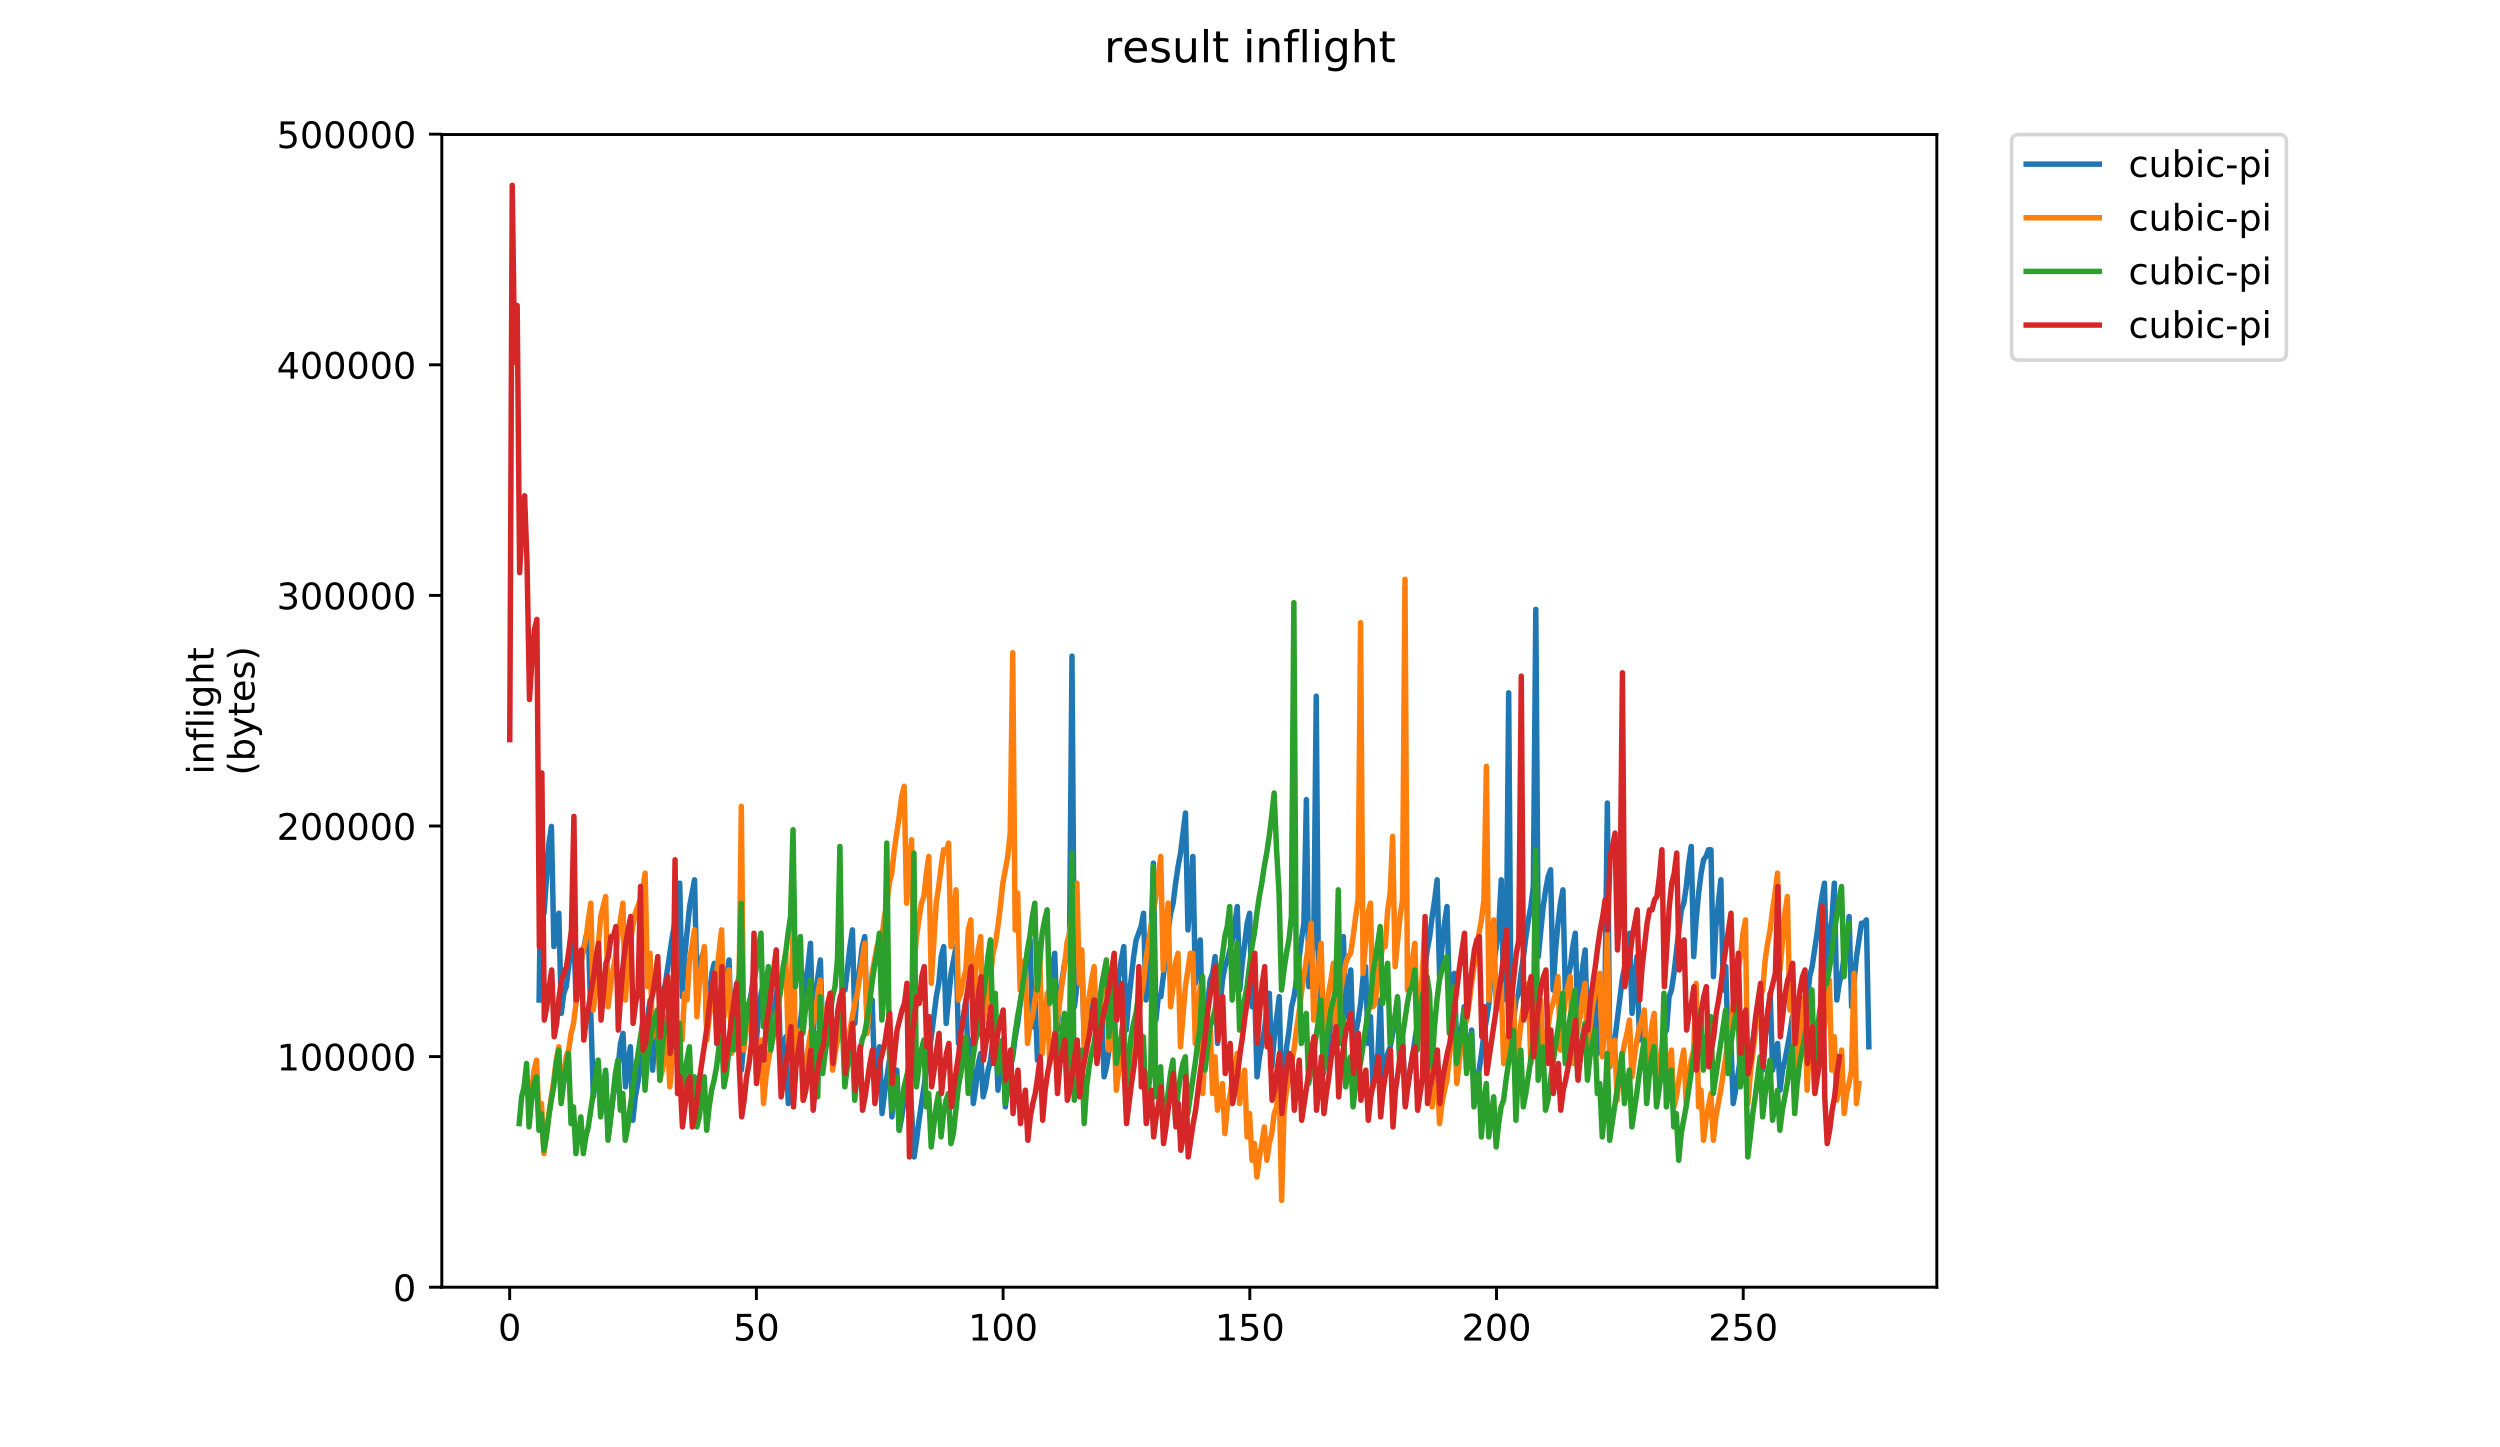 <?xml version="1.0" encoding="utf-8" standalone="no"?>
<!DOCTYPE svg PUBLIC "-//W3C//DTD SVG 1.1//EN"
  "http://www.w3.org/Graphics/SVG/1.1/DTD/svg11.dtd">
<!-- Created with matplotlib (https://matplotlib.org/) -->
<svg height="396pt" version="1.1" viewBox="0 0 684 396" width="684pt" xmlns="http://www.w3.org/2000/svg" xmlns:xlink="http://www.w3.org/1999/xlink">
 <defs>
  <style type="text/css">
*{stroke-linecap:butt;stroke-linejoin:round;}
  </style>
 </defs>
 <g id="figure_1">
  <g id="patch_1">
   <path d="M 0 396 
L 684 396 
L 684 0 
L 0 0 
z
" style="fill:#ffffff;"/>
  </g>
  <g id="axes_1">
   <g id="patch_2">
    <path d="M 120.879 352.174 
L 529.913 352.174 
L 529.913 36.804 
L 120.879 36.804 
z
" style="fill:#ffffff;"/>
   </g>
   <g id="matplotlib.axis_1">
    <g id="xtick_1">
     <g id="line2d_1">
      <defs>
       <path d="M 0 0 
L 0 3.5 
" id="m7107316139" style="stroke:#000000;stroke-width:0.8;"/>
      </defs>
      <g>
       <use style="stroke:#000000;stroke-width:0.8;" x="139.447" xlink:href="#m7107316139" y="352.174"/>
      </g>
     </g>
     <g id="text_1">
      <!-- 0 -->
      <defs>
       <path d="M 31.781 66.406 
Q 24.172 66.406 20.328 58.906 
Q 16.5 51.422 16.5 36.375 
Q 16.5 21.391 20.328 13.891 
Q 24.172 6.391 31.781 6.391 
Q 39.453 6.391 43.281 13.891 
Q 47.125 21.391 47.125 36.375 
Q 47.125 51.422 43.281 58.906 
Q 39.453 66.406 31.781 66.406 
z
M 31.781 74.219 
Q 44.047 74.219 50.516 64.516 
Q 56.984 54.828 56.984 36.375 
Q 56.984 17.969 50.516 8.266 
Q 44.047 -1.422 31.781 -1.422 
Q 19.531 -1.422 13.062 8.266 
Q 6.594 17.969 6.594 36.375 
Q 6.594 54.828 13.062 64.516 
Q 19.531 74.219 31.781 74.219 
z
" id="DejaVuSans-48"/>
      </defs>
      <g transform="translate(136.266 366.773)scale(0.1 -0.1)">
       <use xlink:href="#DejaVuSans-48"/>
      </g>
     </g>
    </g>
    <g id="xtick_2">
     <g id="line2d_2">
      <g>
       <use style="stroke:#000000;stroke-width:0.8;" x="206.947" xlink:href="#m7107316139" y="352.174"/>
      </g>
     </g>
     <g id="text_2">
      <!-- 50 -->
      <defs>
       <path d="M 10.797 72.906 
L 49.516 72.906 
L 49.516 64.594 
L 19.828 64.594 
L 19.828 46.734 
Q 21.969 47.469 24.109 47.828 
Q 26.266 48.188 28.422 48.188 
Q 40.625 48.188 47.75 41.5 
Q 54.891 34.812 54.891 23.391 
Q 54.891 11.625 47.562 5.094 
Q 40.234 -1.422 26.906 -1.422 
Q 22.312 -1.422 17.547 -0.641 
Q 12.797 0.141 7.719 1.703 
L 7.719 11.625 
Q 12.109 9.234 16.797 8.062 
Q 21.484 6.891 26.703 6.891 
Q 35.156 6.891 40.078 11.328 
Q 45.016 15.766 45.016 23.391 
Q 45.016 31 40.078 35.438 
Q 35.156 39.891 26.703 39.891 
Q 22.75 39.891 18.812 39.016 
Q 14.891 38.141 10.797 36.281 
z
" id="DejaVuSans-53"/>
      </defs>
      <g transform="translate(200.584 366.773)scale(0.1 -0.1)">
       <use xlink:href="#DejaVuSans-53"/>
       <use x="63.623" xlink:href="#DejaVuSans-48"/>
      </g>
     </g>
    </g>
    <g id="xtick_3">
     <g id="line2d_3">
      <g>
       <use style="stroke:#000000;stroke-width:0.8;" x="274.446" xlink:href="#m7107316139" y="352.174"/>
      </g>
     </g>
     <g id="text_3">
      <!-- 100 -->
      <defs>
       <path d="M 12.406 8.297 
L 28.516 8.297 
L 28.516 63.922 
L 10.984 60.406 
L 10.984 69.391 
L 28.422 72.906 
L 38.281 72.906 
L 38.281 8.297 
L 54.391 8.297 
L 54.391 0 
L 12.406 0 
z
" id="DejaVuSans-49"/>
      </defs>
      <g transform="translate(264.903 366.773)scale(0.1 -0.1)">
       <use xlink:href="#DejaVuSans-49"/>
       <use x="63.623" xlink:href="#DejaVuSans-48"/>
       <use x="127.246" xlink:href="#DejaVuSans-48"/>
      </g>
     </g>
    </g>
    <g id="xtick_4">
     <g id="line2d_4">
      <g>
       <use style="stroke:#000000;stroke-width:0.8;" x="341.946" xlink:href="#m7107316139" y="352.174"/>
      </g>
     </g>
     <g id="text_4">
      <!-- 150 -->
      <g transform="translate(332.402 366.773)scale(0.1 -0.1)">
       <use xlink:href="#DejaVuSans-49"/>
       <use x="63.623" xlink:href="#DejaVuSans-53"/>
       <use x="127.246" xlink:href="#DejaVuSans-48"/>
      </g>
     </g>
    </g>
    <g id="xtick_5">
     <g id="line2d_5">
      <g>
       <use style="stroke:#000000;stroke-width:0.8;" x="409.446" xlink:href="#m7107316139" y="352.174"/>
      </g>
     </g>
     <g id="text_5">
      <!-- 200 -->
      <defs>
       <path d="M 19.188 8.297 
L 53.609 8.297 
L 53.609 0 
L 7.328 0 
L 7.328 8.297 
Q 12.938 14.109 22.625 23.891 
Q 32.328 33.688 34.812 36.531 
Q 39.547 41.844 41.422 45.531 
Q 43.312 49.219 43.312 52.781 
Q 43.312 58.594 39.234 62.25 
Q 35.156 65.922 28.609 65.922 
Q 23.969 65.922 18.812 64.312 
Q 13.672 62.703 7.812 59.422 
L 7.812 69.391 
Q 13.766 71.781 18.938 73 
Q 24.125 74.219 28.422 74.219 
Q 39.75 74.219 46.484 68.547 
Q 53.219 62.891 53.219 53.422 
Q 53.219 48.922 51.531 44.891 
Q 49.859 40.875 45.406 35.406 
Q 44.188 33.984 37.641 27.219 
Q 31.109 20.453 19.188 8.297 
z
" id="DejaVuSans-50"/>
      </defs>
      <g transform="translate(399.902 366.773)scale(0.1 -0.1)">
       <use xlink:href="#DejaVuSans-50"/>
       <use x="63.623" xlink:href="#DejaVuSans-48"/>
       <use x="127.246" xlink:href="#DejaVuSans-48"/>
      </g>
     </g>
    </g>
    <g id="xtick_6">
     <g id="line2d_6">
      <g>
       <use style="stroke:#000000;stroke-width:0.8;" x="476.946" xlink:href="#m7107316139" y="352.174"/>
      </g>
     </g>
     <g id="text_6">
      <!-- 250 -->
      <g transform="translate(467.402 366.773)scale(0.1 -0.1)">
       <use xlink:href="#DejaVuSans-50"/>
       <use x="63.623" xlink:href="#DejaVuSans-53"/>
       <use x="127.246" xlink:href="#DejaVuSans-48"/>
      </g>
     </g>
    </g>
   </g>
   <g id="matplotlib.axis_2">
    <g id="ytick_1">
     <g id="line2d_7">
      <defs>
       <path d="M 0 0 
L -3.5 0 
" id="mf89b70c4c8" style="stroke:#000000;stroke-width:0.8;"/>
      </defs>
      <g>
       <use style="stroke:#000000;stroke-width:0.8;" x="120.879" xlink:href="#mf89b70c4c8" y="352.174"/>
      </g>
     </g>
     <g id="text_7">
      <!-- 0 -->
      <g transform="translate(107.516 355.973)scale(0.1 -0.1)">
       <use xlink:href="#DejaVuSans-48"/>
      </g>
     </g>
    </g>
    <g id="ytick_2">
     <g id="line2d_8">
      <g>
       <use style="stroke:#000000;stroke-width:0.8;" x="120.879" xlink:href="#mf89b70c4c8" y="289.081"/>
      </g>
     </g>
     <g id="text_8">
      <!-- 100000 -->
      <g transform="translate(75.704 292.88)scale(0.1 -0.1)">
       <use xlink:href="#DejaVuSans-49"/>
       <use x="63.623" xlink:href="#DejaVuSans-48"/>
       <use x="127.246" xlink:href="#DejaVuSans-48"/>
       <use x="190.869" xlink:href="#DejaVuSans-48"/>
       <use x="254.492" xlink:href="#DejaVuSans-48"/>
       <use x="318.115" xlink:href="#DejaVuSans-48"/>
      </g>
     </g>
    </g>
    <g id="ytick_3">
     <g id="line2d_9">
      <g>
       <use style="stroke:#000000;stroke-width:0.8;" x="120.879" xlink:href="#mf89b70c4c8" y="225.988"/>
      </g>
     </g>
     <g id="text_9">
      <!-- 200000 -->
      <g transform="translate(75.704 229.787)scale(0.1 -0.1)">
       <use xlink:href="#DejaVuSans-50"/>
       <use x="63.623" xlink:href="#DejaVuSans-48"/>
       <use x="127.246" xlink:href="#DejaVuSans-48"/>
       <use x="190.869" xlink:href="#DejaVuSans-48"/>
       <use x="254.492" xlink:href="#DejaVuSans-48"/>
       <use x="318.115" xlink:href="#DejaVuSans-48"/>
      </g>
     </g>
    </g>
    <g id="ytick_4">
     <g id="line2d_10">
      <g>
       <use style="stroke:#000000;stroke-width:0.8;" x="120.879" xlink:href="#mf89b70c4c8" y="162.895"/>
      </g>
     </g>
     <g id="text_10">
      <!-- 300000 -->
      <defs>
       <path d="M 40.578 39.312 
Q 47.656 37.797 51.625 33 
Q 55.609 28.219 55.609 21.188 
Q 55.609 10.406 48.188 4.484 
Q 40.766 -1.422 27.094 -1.422 
Q 22.516 -1.422 17.656 -0.516 
Q 12.797 0.391 7.625 2.203 
L 7.625 11.719 
Q 11.719 9.328 16.594 8.109 
Q 21.484 6.891 26.812 6.891 
Q 36.078 6.891 40.938 10.547 
Q 45.797 14.203 45.797 21.188 
Q 45.797 27.641 41.281 31.266 
Q 36.766 34.906 28.719 34.906 
L 20.219 34.906 
L 20.219 43.016 
L 29.109 43.016 
Q 36.375 43.016 40.234 45.922 
Q 44.094 48.828 44.094 54.297 
Q 44.094 59.906 40.109 62.906 
Q 36.141 65.922 28.719 65.922 
Q 24.656 65.922 20.016 65.031 
Q 15.375 64.156 9.812 62.312 
L 9.812 71.094 
Q 15.438 72.656 20.344 73.438 
Q 25.25 74.219 29.594 74.219 
Q 40.828 74.219 47.359 69.109 
Q 53.906 64.016 53.906 55.328 
Q 53.906 49.266 50.438 45.094 
Q 46.969 40.922 40.578 39.312 
z
" id="DejaVuSans-51"/>
      </defs>
      <g transform="translate(75.704 166.694)scale(0.1 -0.1)">
       <use xlink:href="#DejaVuSans-51"/>
       <use x="63.623" xlink:href="#DejaVuSans-48"/>
       <use x="127.246" xlink:href="#DejaVuSans-48"/>
       <use x="190.869" xlink:href="#DejaVuSans-48"/>
       <use x="254.492" xlink:href="#DejaVuSans-48"/>
       <use x="318.115" xlink:href="#DejaVuSans-48"/>
      </g>
     </g>
    </g>
    <g id="ytick_5">
     <g id="line2d_11">
      <g>
       <use style="stroke:#000000;stroke-width:0.8;" x="120.879" xlink:href="#mf89b70c4c8" y="99.802"/>
      </g>
     </g>
     <g id="text_11">
      <!-- 400000 -->
      <defs>
       <path d="M 37.797 64.312 
L 12.891 25.391 
L 37.797 25.391 
z
M 35.203 72.906 
L 47.609 72.906 
L 47.609 25.391 
L 58.016 25.391 
L 58.016 17.188 
L 47.609 17.188 
L 47.609 0 
L 37.797 0 
L 37.797 17.188 
L 4.891 17.188 
L 4.891 26.703 
z
" id="DejaVuSans-52"/>
      </defs>
      <g transform="translate(75.704 103.602)scale(0.1 -0.1)">
       <use xlink:href="#DejaVuSans-52"/>
       <use x="63.623" xlink:href="#DejaVuSans-48"/>
       <use x="127.246" xlink:href="#DejaVuSans-48"/>
       <use x="190.869" xlink:href="#DejaVuSans-48"/>
       <use x="254.492" xlink:href="#DejaVuSans-48"/>
       <use x="318.115" xlink:href="#DejaVuSans-48"/>
      </g>
     </g>
    </g>
    <g id="ytick_6">
     <g id="line2d_12">
      <g>
       <use style="stroke:#000000;stroke-width:0.8;" x="120.879" xlink:href="#mf89b70c4c8" y="36.709"/>
      </g>
     </g>
     <g id="text_12">
      <!-- 500000 -->
      <g transform="translate(75.704 40.509)scale(0.1 -0.1)">
       <use xlink:href="#DejaVuSans-53"/>
       <use x="63.623" xlink:href="#DejaVuSans-48"/>
       <use x="127.246" xlink:href="#DejaVuSans-48"/>
       <use x="190.869" xlink:href="#DejaVuSans-48"/>
       <use x="254.492" xlink:href="#DejaVuSans-48"/>
       <use x="318.115" xlink:href="#DejaVuSans-48"/>
      </g>
     </g>
    </g>
    <g id="text_13">
     <!-- inflight -->
     <defs>
      <path d="M 9.422 54.688 
L 18.406 54.688 
L 18.406 0 
L 9.422 0 
z
M 9.422 75.984 
L 18.406 75.984 
L 18.406 64.594 
L 9.422 64.594 
z
" id="DejaVuSans-105"/>
      <path d="M 54.891 33.016 
L 54.891 0 
L 45.906 0 
L 45.906 32.719 
Q 45.906 40.484 42.875 44.328 
Q 39.844 48.188 33.797 48.188 
Q 26.516 48.188 22.312 43.547 
Q 18.109 38.922 18.109 30.906 
L 18.109 0 
L 9.078 0 
L 9.078 54.688 
L 18.109 54.688 
L 18.109 46.188 
Q 21.344 51.125 25.703 53.562 
Q 30.078 56 35.797 56 
Q 45.219 56 50.047 50.172 
Q 54.891 44.344 54.891 33.016 
z
" id="DejaVuSans-110"/>
      <path d="M 37.109 75.984 
L 37.109 68.5 
L 28.516 68.5 
Q 23.688 68.5 21.797 66.547 
Q 19.922 64.594 19.922 59.516 
L 19.922 54.688 
L 34.719 54.688 
L 34.719 47.703 
L 19.922 47.703 
L 19.922 0 
L 10.891 0 
L 10.891 47.703 
L 2.297 47.703 
L 2.297 54.688 
L 10.891 54.688 
L 10.891 58.5 
Q 10.891 67.625 15.141 71.797 
Q 19.391 75.984 28.609 75.984 
z
" id="DejaVuSans-102"/>
      <path d="M 9.422 75.984 
L 18.406 75.984 
L 18.406 0 
L 9.422 0 
z
" id="DejaVuSans-108"/>
      <path d="M 45.406 27.984 
Q 45.406 37.75 41.375 43.109 
Q 37.359 48.484 30.078 48.484 
Q 22.859 48.484 18.828 43.109 
Q 14.797 37.75 14.797 27.984 
Q 14.797 18.266 18.828 12.891 
Q 22.859 7.516 30.078 7.516 
Q 37.359 7.516 41.375 12.891 
Q 45.406 18.266 45.406 27.984 
z
M 54.391 6.781 
Q 54.391 -7.172 48.188 -13.984 
Q 42 -20.797 29.203 -20.797 
Q 24.469 -20.797 20.266 -20.094 
Q 16.062 -19.391 12.109 -17.922 
L 12.109 -9.188 
Q 16.062 -11.328 19.922 -12.344 
Q 23.781 -13.375 27.781 -13.375 
Q 36.625 -13.375 41.016 -8.766 
Q 45.406 -4.156 45.406 5.172 
L 45.406 9.625 
Q 42.625 4.781 38.281 2.391 
Q 33.938 0 27.875 0 
Q 17.828 0 11.672 7.656 
Q 5.516 15.328 5.516 27.984 
Q 5.516 40.672 11.672 48.328 
Q 17.828 56 27.875 56 
Q 33.938 56 38.281 53.609 
Q 42.625 51.219 45.406 46.391 
L 45.406 54.688 
L 54.391 54.688 
z
" id="DejaVuSans-103"/>
      <path d="M 54.891 33.016 
L 54.891 0 
L 45.906 0 
L 45.906 32.719 
Q 45.906 40.484 42.875 44.328 
Q 39.844 48.188 33.797 48.188 
Q 26.516 48.188 22.312 43.547 
Q 18.109 38.922 18.109 30.906 
L 18.109 0 
L 9.078 0 
L 9.078 75.984 
L 18.109 75.984 
L 18.109 46.188 
Q 21.344 51.125 25.703 53.562 
Q 30.078 56 35.797 56 
Q 45.219 56 50.047 50.172 
Q 54.891 44.344 54.891 33.016 
z
" id="DejaVuSans-104"/>
      <path d="M 18.312 70.219 
L 18.312 54.688 
L 36.812 54.688 
L 36.812 47.703 
L 18.312 47.703 
L 18.312 18.016 
Q 18.312 11.328 20.141 9.422 
Q 21.969 7.516 27.594 7.516 
L 36.812 7.516 
L 36.812 0 
L 27.594 0 
Q 17.188 0 13.234 3.875 
Q 9.281 7.766 9.281 18.016 
L 9.281 47.703 
L 2.688 47.703 
L 2.688 54.688 
L 9.281 54.688 
L 9.281 70.219 
z
" id="DejaVuSans-116"/>
     </defs>
     <g transform="translate(58.426 211.888)rotate(-90)scale(0.1 -0.1)">
      <use xlink:href="#DejaVuSans-105"/>
      <use x="27.783" xlink:href="#DejaVuSans-110"/>
      <use x="91.162" xlink:href="#DejaVuSans-102"/>
      <use x="126.367" xlink:href="#DejaVuSans-108"/>
      <use x="154.15" xlink:href="#DejaVuSans-105"/>
      <use x="181.934" xlink:href="#DejaVuSans-103"/>
      <use x="245.41" xlink:href="#DejaVuSans-104"/>
      <use x="308.789" xlink:href="#DejaVuSans-116"/>
     </g>
     <!-- (bytes) -->
     <defs>
      <path d="M 31 75.875 
Q 24.469 64.656 21.281 53.656 
Q 18.109 42.672 18.109 31.391 
Q 18.109 20.125 21.312 9.062 
Q 24.516 -2 31 -13.188 
L 23.188 -13.188 
Q 15.875 -1.703 12.234 9.375 
Q 8.594 20.453 8.594 31.391 
Q 8.594 42.281 12.203 53.312 
Q 15.828 64.359 23.188 75.875 
z
" id="DejaVuSans-40"/>
      <path d="M 48.688 27.297 
Q 48.688 37.203 44.609 42.844 
Q 40.531 48.484 33.406 48.484 
Q 26.266 48.484 22.188 42.844 
Q 18.109 37.203 18.109 27.297 
Q 18.109 17.391 22.188 11.75 
Q 26.266 6.109 33.406 6.109 
Q 40.531 6.109 44.609 11.75 
Q 48.688 17.391 48.688 27.297 
z
M 18.109 46.391 
Q 20.953 51.266 25.266 53.625 
Q 29.594 56 35.594 56 
Q 45.562 56 51.781 48.094 
Q 58.016 40.188 58.016 27.297 
Q 58.016 14.406 51.781 6.484 
Q 45.562 -1.422 35.594 -1.422 
Q 29.594 -1.422 25.266 0.953 
Q 20.953 3.328 18.109 8.203 
L 18.109 0 
L 9.078 0 
L 9.078 75.984 
L 18.109 75.984 
z
" id="DejaVuSans-98"/>
      <path d="M 32.172 -5.078 
Q 28.375 -14.844 24.75 -17.812 
Q 21.141 -20.797 15.094 -20.797 
L 7.906 -20.797 
L 7.906 -13.281 
L 13.188 -13.281 
Q 16.891 -13.281 18.938 -11.516 
Q 21 -9.766 23.484 -3.219 
L 25.094 0.875 
L 2.984 54.688 
L 12.5 54.688 
L 29.594 11.922 
L 46.688 54.688 
L 56.203 54.688 
z
" id="DejaVuSans-121"/>
      <path d="M 56.203 29.594 
L 56.203 25.203 
L 14.891 25.203 
Q 15.484 15.922 20.484 11.062 
Q 25.484 6.203 34.422 6.203 
Q 39.594 6.203 44.453 7.469 
Q 49.312 8.734 54.109 11.281 
L 54.109 2.781 
Q 49.266 0.734 44.188 -0.344 
Q 39.109 -1.422 33.891 -1.422 
Q 20.797 -1.422 13.156 6.188 
Q 5.516 13.812 5.516 26.812 
Q 5.516 40.234 12.766 48.109 
Q 20.016 56 32.328 56 
Q 43.359 56 49.781 48.891 
Q 56.203 41.797 56.203 29.594 
z
M 47.219 32.234 
Q 47.125 39.594 43.094 43.984 
Q 39.062 48.391 32.422 48.391 
Q 24.906 48.391 20.391 44.141 
Q 15.875 39.891 15.188 32.172 
z
" id="DejaVuSans-101"/>
      <path d="M 44.281 53.078 
L 44.281 44.578 
Q 40.484 46.531 36.375 47.5 
Q 32.281 48.484 27.875 48.484 
Q 21.188 48.484 17.844 46.438 
Q 14.5 44.391 14.5 40.281 
Q 14.5 37.156 16.891 35.375 
Q 19.281 33.594 26.516 31.984 
L 29.594 31.297 
Q 39.156 29.25 43.188 25.516 
Q 47.219 21.781 47.219 15.094 
Q 47.219 7.469 41.188 3.016 
Q 35.156 -1.422 24.609 -1.422 
Q 20.219 -1.422 15.453 -0.562 
Q 10.688 0.297 5.422 2 
L 5.422 11.281 
Q 10.406 8.688 15.234 7.391 
Q 20.062 6.109 24.812 6.109 
Q 31.156 6.109 34.562 8.281 
Q 37.984 10.453 37.984 14.406 
Q 37.984 18.062 35.516 20.016 
Q 33.062 21.969 24.703 23.781 
L 21.578 24.516 
Q 13.234 26.266 9.516 29.906 
Q 5.812 33.547 5.812 39.891 
Q 5.812 47.609 11.281 51.797 
Q 16.75 56 26.812 56 
Q 31.781 56 36.172 55.266 
Q 40.578 54.547 44.281 53.078 
z
" id="DejaVuSans-115"/>
      <path d="M 8.016 75.875 
L 15.828 75.875 
Q 23.141 64.359 26.781 53.312 
Q 30.422 42.281 30.422 31.391 
Q 30.422 20.453 26.781 9.375 
Q 23.141 -1.703 15.828 -13.188 
L 8.016 -13.188 
Q 14.5 -2 17.703 9.062 
Q 20.906 20.125 20.906 31.391 
Q 20.906 42.672 17.703 53.656 
Q 14.5 64.656 8.016 75.875 
z
" id="DejaVuSans-41"/>
     </defs>
     <g transform="translate(69.624 212.166)rotate(-90)scale(0.1 -0.1)">
      <use xlink:href="#DejaVuSans-40"/>
      <use x="39.014" xlink:href="#DejaVuSans-98"/>
      <use x="102.49" xlink:href="#DejaVuSans-121"/>
      <use x="161.67" xlink:href="#DejaVuSans-116"/>
      <use x="200.879" xlink:href="#DejaVuSans-101"/>
      <use x="262.402" xlink:href="#DejaVuSans-115"/>
      <use x="314.502" xlink:href="#DejaVuSans-41"/>
     </g>
    </g>
   </g>
   <g id="line2d_13">
    <path clip-path="url(#p40901f387c)" d="M 147.497 273.606 
L 148.172 222.445 
L 148.847 249.853 
L 150.197 230.667 
L 150.872 226.099 
L 151.547 258.988 
L 152.222 253.507 
L 152.897 249.853 
L 153.572 277.26 
L 154.247 271.779 
L 154.922 269.951 
L 156.272 258.988 
L 156.947 252.593 
L 157.622 274.519 
L 158.297 267.211 
L 158.972 262.643 
L 159.647 259.902 
L 160.322 256.248 
L 160.997 256.248 
L 162.347 300.1 
L 163.022 294.618 
L 163.697 290.964 
L 164.372 304.668 
L 165.047 298.273 
L 165.722 293.705 
L 166.397 311.063 
L 167.747 300.1 
L 168.422 296.445 
L 169.097 291.877 
L 169.772 285.482 
L 170.447 282.742 
L 171.122 297.359 
L 171.797 290.964 
L 172.472 286.396 
L 173.147 306.495 
L 173.822 300.1 
L 174.497 296.445 
L 177.872 273.606 
L 178.547 292.791 
L 179.222 284.569 
L 179.897 279.087 
L 180.572 275.433 
L 181.247 270.865 
L 181.922 269.951 
L 183.947 256.248 
L 184.622 252.593 
L 185.297 246.198 
L 185.972 241.63 
L 186.647 272.692 
L 187.322 261.729 
L 188.672 248.025 
L 190.022 240.717 
L 190.697 270.865 
L 191.372 265.383 
L 192.047 261.729 
L 192.722 259.902 
L 193.397 281.828 
L 194.072 272.692 
L 194.747 266.297 
L 195.422 263.556 
L 196.097 285.482 
L 196.772 280.914 
L 197.447 277.26 
L 198.122 272.692 
L 198.797 267.211 
L 199.472 262.643 
L 200.147 285.482 
L 200.822 277.26 
L 201.497 270.865 
L 202.172 267.211 
L 202.847 292.791 
L 203.522 285.482 
L 204.197 280.001 
L 204.872 275.433 
L 205.547 271.779 
L 206.222 266.297 
L 206.897 285.482 
L 207.572 277.26 
L 208.247 271.779 
L 208.922 269.038 
L 210.272 265.383 
L 210.947 285.482 
L 212.297 272.692 
L 212.972 269.038 
L 213.647 292.791 
L 214.322 287.31 
L 214.997 283.655 
L 215.672 301.927 
L 216.347 297.359 
L 217.022 294.618 
L 218.372 282.742 
L 219.047 279.087 
L 220.397 268.124 
L 221.072 264.47 
L 221.747 258.075 
L 222.422 283.655 
L 223.097 273.606 
L 223.772 267.211 
L 224.447 262.643 
L 225.122 285.482 
L 225.797 282.742 
L 226.472 283.655 
L 227.147 271.779 
L 227.822 290.964 
L 228.496 283.655 
L 229.171 278.174 
L 229.846 276.347 
L 230.521 270.865 
L 231.196 270.865 
L 232.546 258.988 
L 233.221 254.42 
L 233.896 280.001 
L 234.571 269.951 
L 235.921 258.988 
L 236.596 256.248 
L 237.271 281.828 
L 237.946 277.26 
L 238.621 273.606 
L 239.296 294.618 
L 239.971 290.05 
L 240.646 286.396 
L 241.321 304.668 
L 241.996 299.186 
L 243.346 290.05 
L 244.021 305.581 
L 244.696 296.445 
L 245.371 292.791 
L 246.046 309.236 
L 246.721 305.581 
L 248.746 291.877 
L 250.096 316.544 
L 250.771 311.976 
L 251.446 306.495 
L 254.821 283.655 
L 256.171 272.692 
L 256.846 269.038 
L 257.521 261.729 
L 258.196 258.988 
L 258.871 280.001 
L 260.221 266.297 
L 261.571 258.988 
L 262.246 285.482 
L 263.596 278.174 
L 264.271 273.606 
L 264.946 291.877 
L 265.621 284.569 
L 266.296 301.927 
L 266.971 297.359 
L 267.646 290.964 
L 268.321 288.223 
L 268.996 300.1 
L 269.671 297.359 
L 270.346 292.791 
L 271.021 290.05 
L 271.696 283.655 
L 272.371 281.828 
L 273.046 298.273 
L 274.396 284.569 
L 275.071 302.841 
L 275.746 296.445 
L 276.421 291.877 
L 277.096 289.137 
L 277.771 283.655 
L 278.446 280.001 
L 279.121 274.519 
L 279.796 270.865 
L 280.471 265.383 
L 281.146 260.816 
L 281.821 257.161 
L 282.496 280.914 
L 283.171 272.692 
L 283.846 290.05 
L 284.521 286.396 
L 285.196 283.655 
L 285.871 279.087 
L 286.546 275.433 
L 287.896 264.47 
L 288.571 260.816 
L 289.246 281.828 
L 289.921 272.692 
L 291.271 263.556 
L 292.621 258.075 
L 293.296 179.506 
L 293.971 275.433 
L 295.321 263.556 
L 295.996 262.643 
L 296.671 285.482 
L 297.346 282.742 
L 298.021 278.174 
L 298.696 271.779 
L 299.371 268.124 
L 300.046 287.31 
L 301.396 276.347 
L 302.071 294.618 
L 302.746 291.877 
L 303.421 287.31 
L 304.096 281.828 
L 304.771 275.433 
L 305.446 271.779 
L 306.796 262.643 
L 307.471 258.988 
L 308.146 281.828 
L 308.821 273.606 
L 310.171 261.729 
L 310.846 257.161 
L 312.196 253.507 
L 312.871 249.853 
L 313.546 273.606 
L 314.896 258.075 
L 315.571 236.149 
L 316.246 279.087 
L 316.921 272.692 
L 317.596 272.692 
L 318.946 261.729 
L 319.621 254.42 
L 320.296 249.853 
L 320.971 247.112 
L 321.646 241.63 
L 322.321 237.062 
L 322.996 233.408 
L 324.346 222.445 
L 325.021 254.42 
L 326.371 234.322 
L 327.046 269.038 
L 327.721 260.816 
L 328.396 257.161 
L 329.071 284.569 
L 329.746 278.174 
L 330.421 274.519 
L 331.096 268.124 
L 331.771 266.297 
L 332.446 261.729 
L 333.121 285.482 
L 333.796 275.433 
L 334.471 268.124 
L 335.146 264.47 
L 335.821 262.643 
L 337.171 257.161 
L 338.521 248.025 
L 339.196 270.865 
L 339.871 263.556 
L 341.221 252.593 
L 341.896 249.853 
L 342.571 275.433 
L 343.246 269.951 
L 343.921 294.618 
L 344.596 289.137 
L 345.946 281.828 
L 346.621 276.347 
L 347.296 271.779 
L 347.971 291.877 
L 348.646 283.655 
L 349.996 272.692 
L 350.671 301.013 
L 352.021 286.396 
L 352.696 281.828 
L 353.371 275.433 
L 354.046 272.692 
L 354.721 268.124 
L 356.071 257.161 
L 356.746 252.593 
L 357.421 218.791 
L 358.096 269.951 
L 358.771 262.643 
L 359.446 257.161 
L 360.121 190.469 
L 360.796 278.174 
L 361.471 273.606 
L 362.146 292.791 
L 362.821 290.964 
L 363.496 285.482 
L 364.171 279.087 
L 364.846 274.519 
L 365.521 270.865 
L 366.196 263.556 
L 366.871 260.816 
L 367.546 256.248 
L 368.221 278.174 
L 368.896 270.865 
L 369.571 265.383 
L 370.246 287.31 
L 370.921 282.742 
L 371.596 279.087 
L 372.271 274.519 
L 372.946 267.211 
L 373.621 264.47 
L 374.296 285.482 
L 374.971 278.174 
L 375.646 297.359 
L 376.321 291.877 
L 376.996 288.223 
L 377.671 273.606 
L 378.346 298.273 
L 379.021 290.964 
L 379.696 288.223 
L 380.371 286.396 
L 381.046 282.742 
L 382.396 273.606 
L 383.071 292.791 
L 383.746 283.655 
L 384.421 301.927 
L 385.771 292.791 
L 386.446 289.137 
L 387.796 280.001 
L 388.471 274.519 
L 389.821 265.383 
L 390.496 259.902 
L 391.171 256.248 
L 391.846 250.766 
L 392.521 246.198 
L 393.196 240.717 
L 393.871 267.211 
L 394.546 258.988 
L 395.221 252.593 
L 395.896 248.025 
L 396.571 273.606 
L 397.246 267.211 
L 397.921 266.297 
L 398.596 289.137 
L 399.271 284.569 
L 399.946 280.914 
L 400.621 275.433 
L 401.296 292.791 
L 401.971 286.396 
L 402.646 281.828 
L 403.321 299.186 
L 403.996 296.445 
L 404.671 292.791 
L 405.346 288.223 
L 406.021 282.742 
L 406.696 279.087 
L 407.371 274.519 
L 408.046 266.297 
L 408.721 263.556 
L 409.396 258.988 
L 410.071 253.507 
L 410.746 240.717 
L 411.421 273.606 
L 412.096 265.383 
L 412.771 189.556 
L 413.446 280.914 
L 414.121 279.087 
L 414.796 273.606 
L 415.471 271.779 
L 416.146 266.297 
L 416.821 261.729 
L 417.496 256.248 
L 418.171 251.68 
L 418.846 248.025 
L 419.521 242.544 
L 420.196 166.716 
L 420.871 261.729 
L 422.221 248.025 
L 422.896 243.457 
L 423.571 239.803 
L 424.246 237.976 
L 424.921 270.865 
L 425.596 259.902 
L 426.271 252.593 
L 426.946 247.112 
L 427.621 243.457 
L 428.296 272.692 
L 428.971 267.211 
L 429.646 264.47 
L 430.321 258.988 
L 430.996 255.334 
L 431.671 279.087 
L 432.346 270.865 
L 433.021 264.47 
L 433.696 259.902 
L 434.371 284.569 
L 435.046 279.087 
L 435.721 280.914 
L 436.396 269.951 
L 437.071 288.223 
L 437.746 281.828 
L 438.421 277.26 
L 439.096 273.606 
L 439.771 219.704 
L 440.446 291.877 
L 441.796 284.569 
L 443.821 268.124 
L 444.496 264.47 
L 445.846 255.334 
L 446.521 277.26 
L 447.871 261.729 
L 448.546 284.569 
L 449.221 282.742 
L 449.896 278.174 
L 450.571 295.532 
L 451.246 290.05 
L 451.921 283.655 
L 452.596 280.914 
L 453.271 298.273 
L 453.946 295.532 
L 455.296 282.742 
L 455.971 281.828 
L 456.646 272.692 
L 457.321 270.865 
L 457.996 266.297 
L 459.346 254.42 
L 460.021 248.939 
L 460.696 247.112 
L 461.371 242.544 
L 462.046 236.149 
L 462.721 231.581 
L 463.396 261.729 
L 464.071 251.68 
L 464.746 244.371 
L 465.421 238.889 
L 466.096 235.235 
L 466.771 234.322 
L 467.446 232.494 
L 468.121 232.494 
L 468.796 267.211 
L 469.471 253.507 
L 470.821 240.717 
L 471.496 270.865 
L 472.171 264.47 
L 472.846 287.31 
L 473.521 283.655 
L 474.196 301.927 
L 474.871 298.273 
L 476.896 284.569 
L 477.571 277.26 
L 478.246 297.359 
L 479.596 284.569 
L 480.271 280.914 
L 480.946 276.347 
L 481.621 270.865 
L 482.296 292.791 
L 482.971 283.655 
L 484.321 271.779 
L 484.996 292.791 
L 486.346 285.482 
L 487.021 298.273 
L 487.696 292.791 
L 488.371 290.05 
L 489.721 282.742 
L 490.396 278.174 
L 491.071 299.186 
L 491.746 290.964 
L 492.421 285.482 
L 493.096 278.174 
L 493.771 277.26 
L 494.446 274.519 
L 495.121 267.211 
L 495.796 264.47 
L 497.146 255.334 
L 497.821 249.853 
L 498.496 245.285 
L 499.171 241.63 
L 499.846 268.124 
L 500.521 256.248 
L 501.196 251.68 
L 501.871 241.63 
L 502.546 273.606 
L 503.221 269.038 
L 503.896 266.297 
L 505.246 257.161 
L 505.921 250.766 
L 506.596 275.433 
L 507.946 261.729 
L 509.296 252.593 
L 509.971 252.593 
L 510.646 251.68 
L 511.32 286.396 
L 511.32 286.396 
" style="fill:none;stroke:#1f77b4;stroke-linecap:square;stroke-width:1.5;"/>
   </g>
   <g id="line2d_14">
    <path clip-path="url(#p40901f387c)" d="M 144.777 305.581 
L 145.452 298.273 
L 146.127 292.791 
L 146.802 290.05 
L 147.477 306.495 
L 148.152 301.927 
L 148.827 315.631 
L 150.177 304.668 
L 151.527 295.532 
L 152.202 290.05 
L 152.877 286.396 
L 153.552 301.013 
L 154.902 289.137 
L 155.577 287.31 
L 156.252 282.742 
L 156.927 280.001 
L 158.951 263.556 
L 159.626 259.902 
L 160.301 257.161 
L 160.976 251.68 
L 161.651 247.112 
L 162.326 276.347 
L 163.001 270.865 
L 163.676 258.988 
L 164.351 250.766 
L 165.701 245.285 
L 166.376 275.433 
L 167.051 269.951 
L 167.726 265.383 
L 168.401 261.729 
L 169.076 256.248 
L 170.426 247.112 
L 171.101 273.606 
L 171.776 264.47 
L 172.451 258.075 
L 173.126 253.507 
L 173.801 249.853 
L 175.151 246.198 
L 175.826 243.457 
L 176.501 238.889 
L 177.176 269.951 
L 177.851 260.816 
L 178.526 283.655 
L 179.201 280.001 
L 179.876 277.26 
L 180.551 295.532 
L 181.226 292.791 
L 181.901 288.223 
L 182.576 282.742 
L 183.251 297.359 
L 183.926 290.964 
L 185.276 283.655 
L 185.951 281.828 
L 186.626 284.569 
L 187.301 271.779 
L 187.976 273.606 
L 188.651 262.643 
L 189.326 258.988 
L 190.001 254.42 
L 190.676 278.174 
L 191.351 269.038 
L 192.026 263.556 
L 192.701 258.988 
L 193.376 284.569 
L 194.051 278.174 
L 195.401 270.865 
L 196.076 266.297 
L 197.426 254.42 
L 198.101 278.174 
L 198.776 269.951 
L 199.451 265.383 
L 200.126 288.223 
L 200.801 283.655 
L 201.476 280.001 
L 202.151 275.433 
L 202.826 220.618 
L 203.501 287.31 
L 204.176 281.828 
L 204.851 275.433 
L 205.526 274.519 
L 206.201 271.779 
L 206.876 293.705 
L 207.551 288.223 
L 208.226 284.569 
L 208.901 301.927 
L 209.576 294.618 
L 210.251 290.05 
L 210.926 286.396 
L 211.601 283.655 
L 212.276 278.174 
L 212.951 275.433 
L 213.626 269.951 
L 214.976 260.816 
L 215.651 285.482 
L 216.326 276.347 
L 217.001 254.42 
L 217.676 290.05 
L 218.351 286.396 
L 219.026 281.828 
L 219.701 301.013 
L 220.376 290.964 
L 221.051 287.31 
L 221.726 282.742 
L 222.401 280.001 
L 223.076 278.174 
L 223.751 271.779 
L 224.426 268.124 
L 225.101 290.05 
L 225.776 280.001 
L 226.451 274.519 
L 227.126 271.779 
L 227.801 292.791 
L 228.476 288.223 
L 229.151 284.569 
L 229.826 279.087 
L 230.501 275.433 
L 231.176 295.532 
L 231.851 287.31 
L 232.526 281.828 
L 233.876 274.519 
L 234.551 271.779 
L 236.576 258.075 
L 237.251 282.742 
L 237.926 273.606 
L 238.601 266.297 
L 239.951 258.988 
L 240.626 257.161 
L 241.301 256.248 
L 241.976 250.766 
L 242.651 247.112 
L 243.326 241.63 
L 244.001 238.889 
L 244.676 232.494 
L 246.026 223.359 
L 246.701 217.877 
L 247.376 215.136 
L 248.051 247.112 
L 249.401 229.754 
L 250.076 264.47 
L 250.751 256.248 
L 252.101 247.112 
L 252.776 245.285 
L 253.451 238.889 
L 254.126 234.322 
L 254.801 269.038 
L 256.151 247.112 
L 256.826 242.544 
L 257.501 237.062 
L 258.176 232.494 
L 258.851 233.408 
L 259.526 230.667 
L 260.201 258.988 
L 261.551 243.457 
L 262.226 273.606 
L 262.901 271.779 
L 263.576 268.124 
L 264.251 265.383 
L 264.926 254.42 
L 265.601 251.68 
L 266.276 276.347 
L 266.951 265.383 
L 267.626 259.902 
L 268.301 256.248 
L 268.976 280.001 
L 269.651 275.433 
L 270.326 272.692 
L 271.001 267.211 
L 271.676 260.816 
L 272.351 258.075 
L 273.026 253.507 
L 273.701 248.025 
L 274.376 241.63 
L 275.726 234.322 
L 276.401 227.926 
L 277.076 178.593 
L 277.751 254.42 
L 278.426 244.371 
L 279.101 270.865 
L 279.776 265.383 
L 280.451 262.643 
L 281.126 285.482 
L 281.801 280.914 
L 282.476 278.174 
L 283.826 269.038 
L 284.501 262.643 
L 285.176 288.223 
L 285.851 279.087 
L 286.526 271.779 
L 287.201 290.964 
L 287.876 288.223 
L 289.901 274.519 
L 290.576 269.038 
L 291.251 264.47 
L 291.926 258.075 
L 292.601 255.334 
L 293.276 249.853 
L 293.951 245.285 
L 294.626 241.63 
L 295.301 269.038 
L 295.976 259.902 
L 296.651 286.396 
L 297.326 276.347 
L 298.001 272.692 
L 298.676 268.124 
L 299.351 264.47 
L 300.026 284.569 
L 302.051 266.297 
L 302.726 265.383 
L 303.401 287.31 
L 304.076 280.914 
L 304.751 280.001 
L 305.426 298.273 
L 306.101 292.791 
L 306.776 289.137 
L 307.451 283.655 
L 308.126 302.841 
L 308.801 294.618 
L 310.151 285.482 
L 311.501 278.174 
L 312.176 272.692 
L 312.851 269.038 
L 313.526 262.643 
L 314.876 253.507 
L 315.551 249.853 
L 316.226 245.285 
L 317.576 234.322 
L 318.251 265.383 
L 318.926 254.42 
L 319.601 247.112 
L 320.276 275.433 
L 320.951 269.951 
L 321.626 263.556 
L 322.301 260.816 
L 322.976 286.396 
L 324.326 269.951 
L 325.676 260.816 
L 326.351 260.816 
L 327.026 285.482 
L 327.701 276.347 
L 328.376 269.951 
L 329.051 299.186 
L 329.726 287.31 
L 330.401 282.742 
L 331.076 279.087 
L 331.751 299.186 
L 332.426 289.137 
L 333.101 303.754 
L 333.776 301.013 
L 334.451 296.445 
L 335.126 310.149 
L 335.801 302.841 
L 336.476 300.1 
L 337.151 295.532 
L 337.826 292.791 
L 338.501 288.223 
L 339.176 301.927 
L 339.851 296.445 
L 340.526 292.791 
L 341.201 311.063 
L 341.876 304.668 
L 342.551 317.458 
L 343.226 312.89 
L 343.901 322.026 
L 344.576 316.544 
L 345.251 312.89 
L 345.926 308.322 
L 346.601 317.458 
L 347.276 312.89 
L 347.951 310.149 
L 348.626 304.668 
L 349.301 302.841 
L 349.976 295.532 
L 350.651 328.421 
L 351.326 303.754 
L 352.001 298.273 
L 354.026 287.31 
L 354.701 281.828 
L 355.376 277.26 
L 356.051 271.779 
L 358.076 258.075 
L 358.751 252.593 
L 359.426 279.087 
L 360.101 269.951 
L 361.451 258.075 
L 362.126 283.655 
L 363.476 271.779 
L 364.151 268.124 
L 364.826 263.556 
L 365.501 285.482 
L 366.851 270.865 
L 368.201 263.556 
L 368.876 261.729 
L 369.551 260.816 
L 370.226 256.248 
L 370.901 250.766 
L 371.576 246.198 
L 372.251 170.371 
L 372.926 266.297 
L 374.276 249.853 
L 374.951 247.112 
L 375.626 275.433 
L 376.301 274.519 
L 376.976 266.297 
L 377.651 263.556 
L 378.326 258.075 
L 379.001 258.988 
L 379.676 248.939 
L 380.351 244.371 
L 381.026 228.84 
L 381.701 264.47 
L 383.051 250.766 
L 383.726 246.198 
L 384.401 158.494 
L 385.076 270.865 
L 385.751 266.297 
L 386.426 262.643 
L 387.101 258.075 
L 387.776 281.828 
L 388.451 273.606 
L 389.126 267.211 
L 389.801 253.507 
L 390.476 285.482 
L 391.151 280.914 
L 391.826 302.841 
L 392.501 296.445 
L 393.176 292.791 
L 393.851 307.408 
L 394.526 301.927 
L 395.201 298.273 
L 395.876 295.532 
L 397.226 282.742 
L 397.901 279.087 
L 398.576 296.445 
L 399.926 284.569 
L 400.601 280.914 
L 401.276 279.087 
L 401.951 274.519 
L 402.626 269.038 
L 403.301 264.47 
L 403.976 260.816 
L 404.651 255.334 
L 405.326 251.68 
L 406.001 246.198 
L 406.676 209.655 
L 407.351 273.606 
L 408.026 258.988 
L 408.701 251.68 
L 409.376 276.347 
L 410.726 269.038 
L 411.401 290.964 
L 412.076 287.31 
L 412.751 282.742 
L 413.426 277.26 
L 414.101 272.692 
L 414.776 295.532 
L 415.451 286.396 
L 416.126 280.001 
L 417.476 270.865 
L 418.151 269.038 
L 418.826 290.964 
L 420.176 283.655 
L 420.851 278.174 
L 421.526 273.606 
L 422.201 290.05 
L 422.876 284.569 
L 423.551 280.914 
L 424.226 276.347 
L 424.901 274.519 
L 425.576 271.779 
L 426.251 267.211 
L 426.926 287.31 
L 427.601 279.087 
L 428.276 273.606 
L 428.951 269.951 
L 429.626 267.211 
L 430.301 290.964 
L 431.651 281.828 
L 432.326 278.174 
L 433.001 272.692 
L 433.676 269.038 
L 434.351 287.31 
L 435.701 275.433 
L 436.376 271.779 
L 437.051 269.951 
L 437.726 266.297 
L 438.401 289.137 
L 439.076 280.001 
L 439.751 255.334 
L 440.425 291.877 
L 441.1 289.137 
L 441.775 284.569 
L 442.45 301.013 
L 443.125 292.791 
L 444.475 285.482 
L 445.15 282.742 
L 445.825 279.087 
L 446.5 294.618 
L 447.175 289.137 
L 447.85 284.569 
L 448.525 280.914 
L 449.2 279.087 
L 449.875 276.347 
L 450.55 295.532 
L 451.225 286.396 
L 451.9 280.914 
L 452.575 277.26 
L 453.25 295.532 
L 453.925 291.877 
L 455.275 282.742 
L 455.95 296.445 
L 456.625 290.964 
L 457.3 287.31 
L 457.975 302.841 
L 458.65 300.1 
L 460 290.964 
L 460.675 287.31 
L 461.35 301.927 
L 462.025 294.618 
L 462.7 290.05 
L 463.375 287.31 
L 464.05 269.038 
L 464.725 302.841 
L 465.4 298.273 
L 466.075 311.976 
L 466.75 306.495 
L 468.1 299.186 
L 468.775 311.976 
L 469.45 305.581 
L 470.8 298.273 
L 472.825 284.569 
L 473.5 280.914 
L 474.85 269.951 
L 475.525 265.383 
L 476.2 261.729 
L 476.875 255.334 
L 477.55 251.68 
L 478.225 301.927 
L 478.9 293.705 
L 480.925 277.26 
L 481.6 272.692 
L 482.275 270.865 
L 482.95 262.643 
L 483.625 258.075 
L 484.3 254.42 
L 484.975 248.939 
L 485.65 244.371 
L 486.325 238.889 
L 487 265.383 
L 488.35 249.853 
L 489.025 245.285 
L 489.7 276.347 
L 490.375 269.951 
L 491.05 291.877 
L 493.075 278.174 
L 493.75 272.692 
L 494.425 298.273 
L 495.1 285.482 
L 495.775 280.001 
L 496.45 298.273 
L 497.125 294.618 
L 497.8 289.137 
L 498.475 284.569 
L 499.15 280.914 
L 499.825 272.692 
L 500.5 268.124 
L 501.175 292.791 
L 501.85 283.655 
L 502.525 301.013 
L 503.2 297.359 
L 503.875 287.31 
L 504.55 304.668 
L 505.225 299.186 
L 505.9 296.445 
L 506.575 292.791 
L 507.25 266.297 
L 507.925 301.927 
L 508.6 296.445 
L 508.6 296.445 
" style="fill:none;stroke:#ff7f0e;stroke-linecap:square;stroke-width:1.5;"/>
   </g>
   <g id="line2d_15">
    <path clip-path="url(#p40901f387c)" d="M 142.05 307.408 
L 142.725 300.1 
L 143.4 297.359 
L 144.075 290.964 
L 144.75 308.322 
L 145.425 301.013 
L 146.1 296.445 
L 146.775 294.618 
L 147.45 309.236 
L 148.125 304.668 
L 148.8 314.717 
L 149.475 311.063 
L 150.15 305.581 
L 150.825 301.013 
L 151.5 297.359 
L 152.175 290.964 
L 152.85 287.31 
L 153.525 301.927 
L 154.2 296.445 
L 154.875 291.877 
L 155.55 288.223 
L 156.225 307.408 
L 156.9 302.841 
L 157.575 315.631 
L 158.249 310.149 
L 158.924 305.581 
L 159.599 315.631 
L 160.274 311.063 
L 160.949 308.322 
L 163.649 290.05 
L 164.324 305.581 
L 164.999 298.273 
L 165.674 292.791 
L 166.349 311.976 
L 167.024 306.495 
L 168.374 293.705 
L 169.049 290.05 
L 169.724 303.754 
L 170.399 299.186 
L 171.074 311.976 
L 171.749 308.322 
L 172.424 302.841 
L 173.099 298.273 
L 173.774 292.791 
L 174.449 289.137 
L 175.799 280.001 
L 176.474 298.273 
L 177.149 289.137 
L 177.824 285.482 
L 178.499 280.914 
L 179.174 278.174 
L 179.849 276.347 
L 180.524 295.532 
L 181.199 286.396 
L 181.874 281.828 
L 182.549 279.087 
L 183.224 275.433 
L 183.899 273.606 
L 184.574 268.124 
L 185.249 288.223 
L 185.924 280.001 
L 186.599 301.927 
L 187.274 294.618 
L 187.949 290.05 
L 188.624 286.396 
L 189.299 303.754 
L 189.974 294.618 
L 190.649 308.322 
L 191.324 305.581 
L 192.674 294.618 
L 193.349 309.236 
L 194.024 302.841 
L 194.699 298.273 
L 195.374 295.532 
L 196.049 291.877 
L 196.724 286.396 
L 197.399 281.828 
L 198.074 297.359 
L 198.749 293.705 
L 199.424 287.31 
L 200.099 283.655 
L 200.774 287.31 
L 201.449 277.26 
L 202.124 271.779 
L 202.799 247.112 
L 203.474 285.482 
L 204.149 279.087 
L 204.824 274.519 
L 205.499 272.692 
L 206.849 265.383 
L 207.524 258.988 
L 208.199 255.334 
L 208.874 280.914 
L 209.549 271.779 
L 210.224 264.47 
L 210.899 287.31 
L 211.574 282.742 
L 212.249 280.001 
L 212.924 274.519 
L 213.599 270.865 
L 214.274 264.47 
L 214.949 260.816 
L 215.624 255.334 
L 216.299 250.766 
L 216.974 227.013 
L 217.649 269.951 
L 218.324 261.729 
L 218.999 256.248 
L 219.674 282.742 
L 220.349 276.347 
L 221.024 272.692 
L 221.699 268.124 
L 222.374 292.791 
L 223.049 282.742 
L 223.724 300.1 
L 224.399 272.692 
L 225.074 293.705 
L 225.749 288.223 
L 226.424 283.655 
L 227.774 272.692 
L 228.449 269.951 
L 229.124 262.643 
L 229.799 231.581 
L 230.474 280.001 
L 231.149 297.359 
L 231.824 291.877 
L 233.174 284.569 
L 233.849 301.013 
L 234.524 293.705 
L 235.199 288.223 
L 235.874 284.569 
L 236.549 282.742 
L 237.224 279.087 
L 237.899 274.519 
L 238.574 269.038 
L 239.249 264.47 
L 239.924 260.816 
L 240.599 255.334 
L 241.274 279.087 
L 241.949 270.865 
L 242.624 230.667 
L 243.299 286.396 
L 243.974 303.754 
L 245.324 294.618 
L 245.999 309.236 
L 246.674 301.927 
L 247.349 297.359 
L 248.699 291.877 
L 249.374 285.482 
L 250.049 233.408 
L 250.724 297.359 
L 251.399 291.877 
L 252.074 287.31 
L 252.749 284.569 
L 253.424 302.841 
L 254.099 299.186 
L 254.774 313.804 
L 256.124 302.841 
L 256.799 299.186 
L 257.474 311.063 
L 258.149 304.668 
L 258.824 301.013 
L 259.499 299.186 
L 260.174 312.89 
L 260.849 310.149 
L 262.199 297.359 
L 262.874 293.705 
L 263.549 288.223 
L 264.224 283.655 
L 264.899 299.186 
L 265.574 293.705 
L 266.924 284.569 
L 267.599 282.742 
L 268.949 273.606 
L 269.624 268.124 
L 270.299 261.729 
L 270.974 257.161 
L 271.649 280.914 
L 272.324 271.779 
L 272.999 293.705 
L 273.674 288.223 
L 274.349 284.569 
L 275.024 301.927 
L 275.699 298.273 
L 276.374 293.705 
L 277.724 282.742 
L 278.399 278.174 
L 279.074 274.519 
L 280.424 265.383 
L 281.099 259.902 
L 281.774 256.248 
L 282.449 250.766 
L 283.124 247.112 
L 283.799 270.865 
L 285.149 255.334 
L 285.824 251.68 
L 286.499 248.939 
L 287.174 274.519 
L 287.849 270.865 
L 288.524 268.124 
L 289.199 290.964 
L 289.874 286.396 
L 290.549 282.742 
L 291.224 277.26 
L 291.899 295.532 
L 292.574 289.137 
L 293.249 233.408 
L 293.924 301.013 
L 295.949 287.31 
L 296.624 307.408 
L 297.299 297.359 
L 297.974 291.877 
L 298.649 288.223 
L 299.324 285.482 
L 300.674 276.347 
L 301.349 269.951 
L 302.699 262.643 
L 303.374 283.655 
L 304.724 269.951 
L 305.399 290.964 
L 306.749 283.655 
L 307.424 278.174 
L 308.099 297.359 
L 309.449 283.655 
L 310.124 280.001 
L 310.799 277.26 
L 311.474 272.692 
L 312.149 290.05 
L 312.824 283.655 
L 313.499 301.013 
L 314.174 298.273 
L 314.849 292.791 
L 315.524 237.062 
L 316.199 300.1 
L 316.874 295.532 
L 317.549 291.877 
L 318.224 308.322 
L 318.899 304.668 
L 320.249 293.705 
L 320.924 290.05 
L 321.599 306.495 
L 322.274 299.186 
L 322.949 294.618 
L 323.624 290.964 
L 324.299 289.137 
L 324.974 304.668 
L 326.999 290.964 
L 327.674 285.482 
L 328.349 280.914 
L 329.024 267.211 
L 329.699 292.791 
L 331.049 280.914 
L 331.724 279.087 
L 332.399 276.347 
L 333.074 271.779 
L 333.749 265.383 
L 334.424 261.729 
L 335.099 256.248 
L 335.774 253.507 
L 336.449 248.025 
L 337.124 273.606 
L 337.799 264.47 
L 338.474 258.075 
L 339.149 281.828 
L 339.824 278.174 
L 340.499 273.606 
L 341.174 269.951 
L 342.524 258.988 
L 343.199 255.334 
L 343.874 249.853 
L 344.549 245.285 
L 345.224 241.63 
L 345.899 237.062 
L 346.574 233.408 
L 347.249 228.84 
L 347.924 223.359 
L 348.599 216.963 
L 349.274 232.494 
L 349.949 244.371 
L 350.624 270.865 
L 351.299 265.383 
L 351.974 260.816 
L 352.649 257.161 
L 353.324 250.766 
L 353.999 164.889 
L 354.674 269.951 
L 355.349 261.729 
L 356.024 285.482 
L 356.699 281.828 
L 357.374 277.26 
L 358.049 296.445 
L 358.724 292.791 
L 360.749 279.087 
L 361.424 273.606 
L 362.099 293.705 
L 362.774 285.482 
L 364.124 276.347 
L 365.474 270.865 
L 366.149 243.457 
L 366.824 285.482 
L 367.499 278.174 
L 368.174 297.359 
L 368.849 292.791 
L 369.524 289.137 
L 370.199 302.841 
L 370.874 297.359 
L 371.549 292.791 
L 372.224 290.964 
L 374.249 277.26 
L 374.924 274.519 
L 375.599 266.297 
L 376.274 262.643 
L 377.624 253.507 
L 378.299 274.519 
L 378.974 268.124 
L 379.649 263.556 
L 380.324 285.482 
L 380.999 280.001 
L 381.674 278.174 
L 382.349 272.692 
L 383.024 292.791 
L 383.699 283.655 
L 385.049 274.519 
L 385.724 270.865 
L 386.399 269.951 
L 387.074 265.383 
L 387.749 287.31 
L 388.424 278.174 
L 389.099 272.692 
L 390.449 267.211 
L 391.124 271.779 
L 391.799 291.877 
L 392.474 280.914 
L 393.149 273.606 
L 393.824 268.124 
L 394.499 265.383 
L 395.849 261.729 
L 396.524 282.742 
L 397.199 273.606 
L 397.874 269.951 
L 398.549 290.964 
L 399.224 286.396 
L 399.899 282.742 
L 400.574 276.347 
L 401.249 293.705 
L 401.924 287.31 
L 402.599 282.742 
L 403.274 302.841 
L 403.949 297.359 
L 404.624 293.705 
L 405.299 311.063 
L 405.974 301.927 
L 406.649 296.445 
L 407.324 311.063 
L 408.674 300.1 
L 409.349 313.804 
L 410.024 307.408 
L 410.699 302.841 
L 411.374 301.013 
L 412.049 295.532 
L 412.724 290.964 
L 413.399 287.31 
L 414.074 281.828 
L 414.749 306.495 
L 415.424 292.791 
L 416.099 287.31 
L 416.774 302.841 
L 417.449 299.186 
L 419.474 285.482 
L 420.149 232.494 
L 420.824 295.532 
L 421.499 290.05 
L 422.174 286.396 
L 422.849 303.754 
L 423.524 301.013 
L 424.199 295.532 
L 426.899 277.26 
L 427.574 271.779 
L 428.249 290.964 
L 428.924 283.655 
L 429.599 278.174 
L 430.949 270.865 
L 431.624 294.618 
L 432.974 283.655 
L 433.649 280.001 
L 434.324 295.532 
L 434.999 289.137 
L 436.349 281.828 
L 437.024 299.186 
L 437.699 296.445 
L 438.374 311.063 
L 439.049 303.754 
L 439.724 288.223 
L 440.398 311.976 
L 443.098 293.705 
L 443.773 288.223 
L 444.448 301.927 
L 445.123 296.445 
L 445.798 292.791 
L 446.473 308.322 
L 447.823 299.186 
L 448.498 293.705 
L 449.848 284.569 
L 450.523 301.927 
L 451.198 294.618 
L 451.873 289.137 
L 452.548 286.396 
L 453.223 302.841 
L 454.573 293.705 
L 455.248 271.779 
L 455.923 302.841 
L 456.598 297.359 
L 457.273 292.791 
L 457.948 308.322 
L 458.623 304.668 
L 459.298 317.458 
L 459.973 310.149 
L 461.323 302.841 
L 464.023 284.569 
L 464.698 279.087 
L 465.373 276.347 
L 466.048 292.791 
L 466.723 285.482 
L 468.073 278.174 
L 468.748 299.186 
L 472.123 276.347 
L 472.798 293.705 
L 473.473 286.396 
L 474.148 281.828 
L 475.498 274.519 
L 476.173 297.359 
L 477.523 283.655 
L 478.198 316.544 
L 478.873 311.063 
L 479.548 304.668 
L 480.223 300.1 
L 481.573 289.137 
L 482.248 305.581 
L 483.598 293.705 
L 484.273 290.05 
L 484.948 306.495 
L 485.623 302.841 
L 486.298 298.273 
L 486.973 309.236 
L 487.648 303.754 
L 488.998 296.445 
L 489.673 290.964 
L 490.348 286.396 
L 491.023 304.668 
L 491.698 296.445 
L 492.373 290.964 
L 493.048 287.31 
L 493.723 284.569 
L 494.398 280.001 
L 495.073 274.519 
L 495.748 270.865 
L 496.423 291.877 
L 497.098 283.655 
L 497.773 277.26 
L 499.123 269.951 
L 499.798 269.038 
L 500.473 265.383 
L 501.148 260.816 
L 501.823 255.334 
L 503.173 246.198 
L 503.848 242.544 
L 504.523 267.211 
L 505.198 258.075 
L 505.873 252.593 
L 505.873 252.593 
" style="fill:none;stroke:#2ca02c;stroke-linecap:square;stroke-width:1.5;"/>
   </g>
   <g id="line2d_16">
    <path clip-path="url(#p40901f387c)" d="M 139.471 202.346 
L 140.146 50.691 
L 140.821 99.111 
L 141.496 83.58 
L 142.171 156.667 
L 142.846 142.963 
L 143.521 135.654 
L 144.196 153.926 
L 144.871 191.383 
L 145.546 180.42 
L 146.221 172.198 
L 146.896 169.457 
L 147.571 258.988 
L 148.246 211.482 
L 148.921 279.087 
L 149.596 275.433 
L 150.271 269.951 
L 150.946 265.383 
L 151.621 283.655 
L 152.296 280.001 
L 152.971 272.692 
L 153.646 268.124 
L 154.996 264.47 
L 155.671 259.902 
L 156.346 254.42 
L 157.021 223.359 
L 157.696 273.606 
L 158.371 265.383 
L 159.046 259.902 
L 159.721 284.569 
L 160.396 279.087 
L 161.071 275.433 
L 161.746 270.865 
L 162.421 267.211 
L 163.096 261.729 
L 163.771 258.075 
L 164.446 279.087 
L 165.796 263.556 
L 166.471 261.729 
L 167.146 256.248 
L 167.821 256.248 
L 168.496 253.507 
L 169.171 281.828 
L 169.846 271.779 
L 170.521 263.556 
L 171.196 258.075 
L 172.546 250.766 
L 173.221 280.001 
L 173.896 274.519 
L 174.571 270.865 
L 175.246 242.544 
L 175.921 287.31 
L 176.596 285.482 
L 177.271 280.914 
L 177.946 274.519 
L 178.621 271.779 
L 179.296 267.211 
L 179.971 261.729 
L 180.646 283.655 
L 181.996 269.951 
L 182.671 267.211 
L 183.346 288.223 
L 184.021 284.569 
L 184.696 235.235 
L 185.371 299.186 
L 186.046 294.618 
L 186.721 308.322 
L 187.396 302.841 
L 188.071 296.445 
L 188.746 294.618 
L 189.421 308.322 
L 190.096 305.581 
L 191.446 294.618 
L 193.471 280.914 
L 194.146 274.519 
L 194.821 269.951 
L 195.496 266.297 
L 196.171 285.482 
L 196.846 278.174 
L 197.521 264.47 
L 198.196 292.791 
L 199.546 283.655 
L 200.221 278.174 
L 201.571 269.038 
L 202.246 290.964 
L 202.921 305.581 
L 203.596 301.013 
L 204.271 294.618 
L 204.946 290.964 
L 205.621 285.482 
L 206.296 255.334 
L 206.971 296.445 
L 207.646 290.964 
L 208.321 286.396 
L 208.996 290.05 
L 209.671 280.001 
L 210.346 276.347 
L 212.371 259.902 
L 213.046 282.742 
L 213.721 300.1 
L 215.746 286.396 
L 216.421 280.914 
L 217.096 302.841 
L 217.771 291.877 
L 219.121 282.742 
L 219.796 301.013 
L 220.471 298.273 
L 221.821 287.31 
L 222.496 303.754 
L 223.171 296.445 
L 223.846 291.877 
L 224.521 288.223 
L 225.196 286.396 
L 225.871 280.914 
L 226.546 274.519 
L 227.221 271.779 
L 227.896 290.964 
L 229.246 276.347 
L 229.921 272.692 
L 230.596 270.865 
L 231.271 293.705 
L 231.946 287.31 
L 232.621 284.569 
L 233.296 280.001 
L 233.971 298.273 
L 235.321 286.396 
L 235.996 303.754 
L 236.671 300.1 
L 238.021 290.964 
L 238.696 287.31 
L 239.371 301.927 
L 240.721 290.964 
L 242.071 285.482 
L 242.746 280.914 
L 243.421 277.26 
L 244.096 296.445 
L 244.771 288.223 
L 245.446 281.828 
L 246.796 276.347 
L 247.471 274.519 
L 248.146 269.038 
L 248.821 316.544 
L 249.496 284.569 
L 250.846 272.692 
L 251.521 274.519 
L 252.196 267.211 
L 252.871 264.47 
L 253.546 286.396 
L 254.221 278.174 
L 254.896 297.359 
L 255.571 292.791 
L 256.246 287.31 
L 256.921 282.742 
L 257.596 299.186 
L 258.271 292.791 
L 258.946 288.223 
L 259.621 285.482 
L 260.296 302.841 
L 260.971 297.359 
L 262.321 288.223 
L 262.996 281.828 
L 263.671 278.174 
L 265.696 264.47 
L 266.371 285.482 
L 267.721 271.779 
L 268.396 267.211 
L 269.071 290.05 
L 270.421 280.914 
L 271.096 275.433 
L 271.771 290.964 
L 273.121 281.828 
L 274.471 276.347 
L 275.146 295.532 
L 275.821 291.877 
L 276.496 287.31 
L 277.171 304.668 
L 277.846 297.359 
L 278.521 292.791 
L 279.196 307.408 
L 279.871 301.927 
L 280.546 298.273 
L 281.221 311.976 
L 281.896 305.581 
L 282.571 301.927 
L 283.246 299.186 
L 283.921 294.618 
L 284.596 289.137 
L 285.271 306.495 
L 285.946 298.273 
L 286.621 293.705 
L 287.296 290.05 
L 287.971 287.31 
L 288.646 282.742 
L 289.321 299.186 
L 289.996 290.964 
L 290.671 288.223 
L 291.346 284.569 
L 292.021 301.013 
L 292.696 298.273 
L 294.721 284.569 
L 295.396 300.1 
L 296.071 293.705 
L 298.096 282.742 
L 299.445 273.606 
L 300.12 290.964 
L 301.47 280.001 
L 302.145 276.347 
L 302.82 273.606 
L 303.495 269.951 
L 304.845 260.816 
L 305.52 279.087 
L 306.195 273.606 
L 306.87 269.038 
L 307.545 291.877 
L 308.22 307.408 
L 309.57 296.445 
L 310.245 291.877 
L 310.92 286.396 
L 311.595 264.47 
L 312.27 297.359 
L 312.945 292.791 
L 313.62 307.408 
L 314.97 298.273 
L 315.645 311.063 
L 316.32 305.581 
L 316.995 301.927 
L 317.67 297.359 
L 318.345 312.89 
L 319.02 308.322 
L 319.695 302.841 
L 321.045 293.705 
L 321.72 308.322 
L 322.395 301.927 
L 323.07 314.717 
L 323.745 311.063 
L 324.42 294.618 
L 325.095 316.544 
L 326.445 307.408 
L 327.12 303.754 
L 328.47 292.791 
L 329.145 288.223 
L 329.82 282.742 
L 330.495 276.347 
L 331.17 271.779 
L 332.52 264.47 
L 333.195 284.569 
L 333.87 277.26 
L 334.545 272.692 
L 335.22 293.705 
L 335.895 289.137 
L 336.57 285.482 
L 337.245 301.927 
L 337.92 298.273 
L 338.595 293.705 
L 339.27 288.223 
L 339.945 283.655 
L 340.62 278.174 
L 342.645 264.47 
L 343.32 260.816 
L 343.995 285.482 
L 344.67 276.347 
L 345.345 269.038 
L 346.02 264.47 
L 346.695 286.396 
L 347.37 283.655 
L 348.045 301.013 
L 348.72 298.273 
L 349.395 292.791 
L 350.07 288.223 
L 350.745 304.668 
L 351.42 297.359 
L 352.095 291.877 
L 352.77 288.223 
L 353.445 289.137 
L 354.12 303.754 
L 355.47 290.05 
L 356.145 306.495 
L 358.17 292.791 
L 358.845 287.31 
L 359.52 283.655 
L 360.195 303.754 
L 360.87 297.359 
L 361.545 289.137 
L 362.22 304.668 
L 362.895 299.186 
L 363.57 294.618 
L 364.245 289.137 
L 364.92 284.569 
L 365.595 280.914 
L 366.27 300.1 
L 366.945 290.964 
L 368.295 281.828 
L 368.97 280.001 
L 369.645 277.26 
L 370.32 293.705 
L 370.995 287.31 
L 371.67 282.742 
L 372.345 301.013 
L 373.02 297.359 
L 373.695 292.791 
L 374.37 306.495 
L 375.045 300.1 
L 375.72 296.445 
L 376.395 294.618 
L 377.07 289.137 
L 377.745 305.581 
L 378.42 298.273 
L 379.095 293.705 
L 379.77 290.964 
L 380.445 287.31 
L 381.12 308.322 
L 381.795 298.273 
L 382.47 293.705 
L 383.145 288.223 
L 383.82 286.396 
L 384.495 302.841 
L 385.17 297.359 
L 386.52 288.223 
L 387.195 286.396 
L 387.87 303.754 
L 389.22 294.618 
L 389.895 250.766 
L 390.57 301.927 
L 391.245 297.359 
L 392.595 291.877 
L 393.27 287.31 
L 393.945 301.927 
L 394.62 295.532 
L 395.97 288.223 
L 396.645 285.482 
L 397.32 280.914 
L 399.345 264.47 
L 400.695 255.334 
L 401.37 278.174 
L 402.045 270.865 
L 403.395 259.902 
L 404.07 257.161 
L 404.745 256.248 
L 405.42 283.655 
L 406.095 275.433 
L 406.77 293.705 
L 410.82 266.297 
L 411.495 260.816 
L 412.17 254.42 
L 412.845 283.655 
L 413.52 273.606 
L 414.87 260.816 
L 415.545 257.161 
L 416.22 184.988 
L 416.895 279.087 
L 417.57 276.347 
L 418.245 270.865 
L 418.92 267.211 
L 419.595 289.137 
L 420.27 280.914 
L 421.62 269.951 
L 422.295 267.211 
L 422.97 265.383 
L 423.645 290.964 
L 424.32 281.828 
L 424.995 299.186 
L 425.67 294.618 
L 426.345 290.964 
L 427.02 303.754 
L 427.695 298.273 
L 428.37 295.532 
L 429.72 288.223 
L 431.07 279.087 
L 431.745 295.532 
L 432.42 289.137 
L 433.095 284.569 
L 433.77 280.914 
L 434.445 281.828 
L 435.12 273.606 
L 436.47 264.47 
L 437.145 258.988 
L 437.82 254.42 
L 438.495 250.766 
L 439.17 246.198 
L 439.845 254.42 
L 440.52 234.322 
L 441.195 231.581 
L 441.87 227.926 
L 442.545 259.902 
L 443.22 248.939 
L 443.895 184.074 
L 444.57 269.951 
L 445.245 265.383 
L 445.92 261.729 
L 446.595 256.248 
L 447.945 248.939 
L 448.62 273.606 
L 449.295 264.47 
L 450.645 252.593 
L 451.32 248.939 
L 451.995 248.939 
L 452.67 246.198 
L 453.345 245.285 
L 454.02 239.803 
L 454.695 232.494 
L 455.37 269.951 
L 456.72 248.025 
L 457.395 241.63 
L 458.07 238.889 
L 458.745 233.408 
L 459.42 265.383 
L 460.095 259.902 
L 460.77 257.161 
L 461.445 281.828 
L 462.12 277.26 
L 462.795 274.519 
L 463.47 269.951 
L 464.145 292.791 
L 464.82 283.655 
L 465.495 276.347 
L 466.17 272.692 
L 466.845 269.951 
L 467.52 291.877 
L 468.195 287.31 
L 468.87 283.655 
L 469.545 277.26 
L 470.22 273.606 
L 470.895 269.038 
L 471.57 263.556 
L 473.595 249.853 
L 474.27 276.347 
L 474.945 267.211 
L 475.62 260.816 
L 476.295 288.223 
L 476.97 279.087 
L 477.645 276.347 
L 478.32 293.705 
L 478.995 290.05 
L 479.67 284.569 
L 480.345 278.174 
L 481.695 269.038 
L 482.37 291.877 
L 483.045 282.742 
L 483.72 276.347 
L 484.395 271.779 
L 485.745 266.297 
L 486.42 242.544 
L 487.095 283.655 
L 488.445 271.779 
L 489.12 268.124 
L 489.795 266.297 
L 490.47 263.556 
L 491.145 285.482 
L 491.82 277.26 
L 492.495 270.865 
L 493.17 267.211 
L 493.845 265.383 
L 494.52 290.964 
L 495.195 285.482 
L 495.87 280.914 
L 496.545 299.186 
L 497.895 290.05 
L 498.57 248.025 
L 499.245 300.1 
L 499.92 312.89 
L 500.595 309.236 
L 501.27 303.754 
L 501.945 300.1 
L 502.62 293.705 
L 503.295 289.137 
L 503.295 289.137 
" style="fill:none;stroke:#d62728;stroke-linecap:square;stroke-width:1.5;"/>
   </g>
   <g id="patch_3">
    <path d="M 120.879 352.174 
L 120.879 36.804 
" style="fill:none;stroke:#000000;stroke-linecap:square;stroke-linejoin:miter;stroke-width:0.8;"/>
   </g>
   <g id="patch_4">
    <path d="M 529.913 352.174 
L 529.913 36.804 
" style="fill:none;stroke:#000000;stroke-linecap:square;stroke-linejoin:miter;stroke-width:0.8;"/>
   </g>
   <g id="patch_5">
    <path d="M 120.879 352.174 
L 529.913 352.174 
" style="fill:none;stroke:#000000;stroke-linecap:square;stroke-linejoin:miter;stroke-width:0.8;"/>
   </g>
   <g id="patch_6">
    <path d="M 120.879 36.804 
L 529.913 36.804 
" style="fill:none;stroke:#000000;stroke-linecap:square;stroke-linejoin:miter;stroke-width:0.8;"/>
   </g>
   <g id="legend_1">
    <g id="patch_7">
     <path d="M 552.365 98.517 
L 623.56 98.517 
Q 625.56 98.517 625.56 96.517 
L 625.56 38.804 
Q 625.56 36.804 623.56 36.804 
L 552.365 36.804 
Q 550.365 36.804 550.365 38.804 
L 550.365 96.517 
Q 550.365 98.517 552.365 98.517 
z
" style="fill:#ffffff;opacity:0.8;stroke:#cccccc;stroke-linejoin:miter;"/>
    </g>
    <g id="line2d_17">
     <path d="M 554.365 44.903 
L 574.365 44.903 
" style="fill:none;stroke:#1f77b4;stroke-linecap:square;stroke-width:1.5;"/>
    </g>
    <g id="line2d_18"/>
    <g id="text_14">
     <!-- cubic-pi -->
     <defs>
      <path d="M 48.781 52.594 
L 48.781 44.188 
Q 44.969 46.297 41.141 47.344 
Q 37.312 48.391 33.406 48.391 
Q 24.656 48.391 19.812 42.844 
Q 14.984 37.312 14.984 27.297 
Q 14.984 17.281 19.812 11.734 
Q 24.656 6.203 33.406 6.203 
Q 37.312 6.203 41.141 7.25 
Q 44.969 8.297 48.781 10.406 
L 48.781 2.094 
Q 45.016 0.344 40.984 -0.531 
Q 36.969 -1.422 32.422 -1.422 
Q 20.062 -1.422 12.781 6.344 
Q 5.516 14.109 5.516 27.297 
Q 5.516 40.672 12.859 48.328 
Q 20.219 56 33.016 56 
Q 37.156 56 41.109 55.141 
Q 45.062 54.297 48.781 52.594 
z
" id="DejaVuSans-99"/>
      <path d="M 8.5 21.578 
L 8.5 54.688 
L 17.484 54.688 
L 17.484 21.922 
Q 17.484 14.156 20.5 10.266 
Q 23.531 6.391 29.594 6.391 
Q 36.859 6.391 41.078 11.031 
Q 45.312 15.672 45.312 23.688 
L 45.312 54.688 
L 54.297 54.688 
L 54.297 0 
L 45.312 0 
L 45.312 8.406 
Q 42.047 3.422 37.719 1 
Q 33.406 -1.422 27.688 -1.422 
Q 18.266 -1.422 13.375 4.438 
Q 8.5 10.297 8.5 21.578 
z
M 31.109 56 
z
" id="DejaVuSans-117"/>
      <path d="M 4.891 31.391 
L 31.203 31.391 
L 31.203 23.391 
L 4.891 23.391 
z
" id="DejaVuSans-45"/>
      <path d="M 18.109 8.203 
L 18.109 -20.797 
L 9.078 -20.797 
L 9.078 54.688 
L 18.109 54.688 
L 18.109 46.391 
Q 20.953 51.266 25.266 53.625 
Q 29.594 56 35.594 56 
Q 45.562 56 51.781 48.094 
Q 58.016 40.188 58.016 27.297 
Q 58.016 14.406 51.781 6.484 
Q 45.562 -1.422 35.594 -1.422 
Q 29.594 -1.422 25.266 0.953 
Q 20.953 3.328 18.109 8.203 
z
M 48.688 27.297 
Q 48.688 37.203 44.609 42.844 
Q 40.531 48.484 33.406 48.484 
Q 26.266 48.484 22.188 42.844 
Q 18.109 37.203 18.109 27.297 
Q 18.109 17.391 22.188 11.75 
Q 26.266 6.109 33.406 6.109 
Q 40.531 6.109 44.609 11.75 
Q 48.688 17.391 48.688 27.297 
z
" id="DejaVuSans-112"/>
     </defs>
     <g transform="translate(582.365 48.403)scale(0.1 -0.1)">
      <use xlink:href="#DejaVuSans-99"/>
      <use x="54.98" xlink:href="#DejaVuSans-117"/>
      <use x="118.359" xlink:href="#DejaVuSans-98"/>
      <use x="181.836" xlink:href="#DejaVuSans-105"/>
      <use x="209.619" xlink:href="#DejaVuSans-99"/>
      <use x="264.6" xlink:href="#DejaVuSans-45"/>
      <use x="300.684" xlink:href="#DejaVuSans-112"/>
      <use x="364.16" xlink:href="#DejaVuSans-105"/>
     </g>
    </g>
    <g id="line2d_19">
     <path d="M 554.365 59.581 
L 574.365 59.581 
" style="fill:none;stroke:#ff7f0e;stroke-linecap:square;stroke-width:1.5;"/>
    </g>
    <g id="line2d_20"/>
    <g id="text_15">
     <!-- cubic-pi -->
     <g transform="translate(582.365 63.081)scale(0.1 -0.1)">
      <use xlink:href="#DejaVuSans-99"/>
      <use x="54.98" xlink:href="#DejaVuSans-117"/>
      <use x="118.359" xlink:href="#DejaVuSans-98"/>
      <use x="181.836" xlink:href="#DejaVuSans-105"/>
      <use x="209.619" xlink:href="#DejaVuSans-99"/>
      <use x="264.6" xlink:href="#DejaVuSans-45"/>
      <use x="300.684" xlink:href="#DejaVuSans-112"/>
      <use x="364.16" xlink:href="#DejaVuSans-105"/>
     </g>
    </g>
    <g id="line2d_21">
     <path d="M 554.365 74.259 
L 574.365 74.259 
" style="fill:none;stroke:#2ca02c;stroke-linecap:square;stroke-width:1.5;"/>
    </g>
    <g id="line2d_22"/>
    <g id="text_16">
     <!-- cubic-pi -->
     <g transform="translate(582.365 77.759)scale(0.1 -0.1)">
      <use xlink:href="#DejaVuSans-99"/>
      <use x="54.98" xlink:href="#DejaVuSans-117"/>
      <use x="118.359" xlink:href="#DejaVuSans-98"/>
      <use x="181.836" xlink:href="#DejaVuSans-105"/>
      <use x="209.619" xlink:href="#DejaVuSans-99"/>
      <use x="264.6" xlink:href="#DejaVuSans-45"/>
      <use x="300.684" xlink:href="#DejaVuSans-112"/>
      <use x="364.16" xlink:href="#DejaVuSans-105"/>
     </g>
    </g>
    <g id="line2d_23">
     <path d="M 554.365 88.937 
L 574.365 88.937 
" style="fill:none;stroke:#d62728;stroke-linecap:square;stroke-width:1.5;"/>
    </g>
    <g id="line2d_24"/>
    <g id="text_17">
     <!-- cubic-pi -->
     <g transform="translate(582.365 92.437)scale(0.1 -0.1)">
      <use xlink:href="#DejaVuSans-99"/>
      <use x="54.98" xlink:href="#DejaVuSans-117"/>
      <use x="118.359" xlink:href="#DejaVuSans-98"/>
      <use x="181.836" xlink:href="#DejaVuSans-105"/>
      <use x="209.619" xlink:href="#DejaVuSans-99"/>
      <use x="264.6" xlink:href="#DejaVuSans-45"/>
      <use x="300.684" xlink:href="#DejaVuSans-112"/>
      <use x="364.16" xlink:href="#DejaVuSans-105"/>
     </g>
    </g>
   </g>
  </g>
  <g id="text_18">
   <!-- result inflight -->
   <defs>
    <path d="M 41.109 46.297 
Q 39.594 47.172 37.812 47.578 
Q 36.031 48 33.891 48 
Q 26.266 48 22.188 43.047 
Q 18.109 38.094 18.109 28.812 
L 18.109 0 
L 9.078 0 
L 9.078 54.688 
L 18.109 54.688 
L 18.109 46.188 
Q 20.953 51.172 25.484 53.578 
Q 30.031 56 36.531 56 
Q 37.453 56 38.578 55.875 
Q 39.703 55.766 41.062 55.516 
z
" id="DejaVuSans-114"/>
    <path id="DejaVuSans-32"/>
   </defs>
   <g transform="translate(302.11 17.038)scale(0.12 -0.12)">
    <use xlink:href="#DejaVuSans-114"/>
    <use x="41.082" xlink:href="#DejaVuSans-101"/>
    <use x="102.605" xlink:href="#DejaVuSans-115"/>
    <use x="154.705" xlink:href="#DejaVuSans-117"/>
    <use x="218.084" xlink:href="#DejaVuSans-108"/>
    <use x="245.867" xlink:href="#DejaVuSans-116"/>
    <use x="285.076" xlink:href="#DejaVuSans-32"/>
    <use x="316.863" xlink:href="#DejaVuSans-105"/>
    <use x="344.646" xlink:href="#DejaVuSans-110"/>
    <use x="408.025" xlink:href="#DejaVuSans-102"/>
    <use x="443.23" xlink:href="#DejaVuSans-108"/>
    <use x="471.014" xlink:href="#DejaVuSans-105"/>
    <use x="498.797" xlink:href="#DejaVuSans-103"/>
    <use x="562.273" xlink:href="#DejaVuSans-104"/>
    <use x="625.652" xlink:href="#DejaVuSans-116"/>
   </g>
  </g>
 </g>
 <defs>
  <clipPath id="p40901f387c">
   <rect height="315.37" width="409.034" x="120.879" y="36.804"/>
  </clipPath>
 </defs>
</svg>
